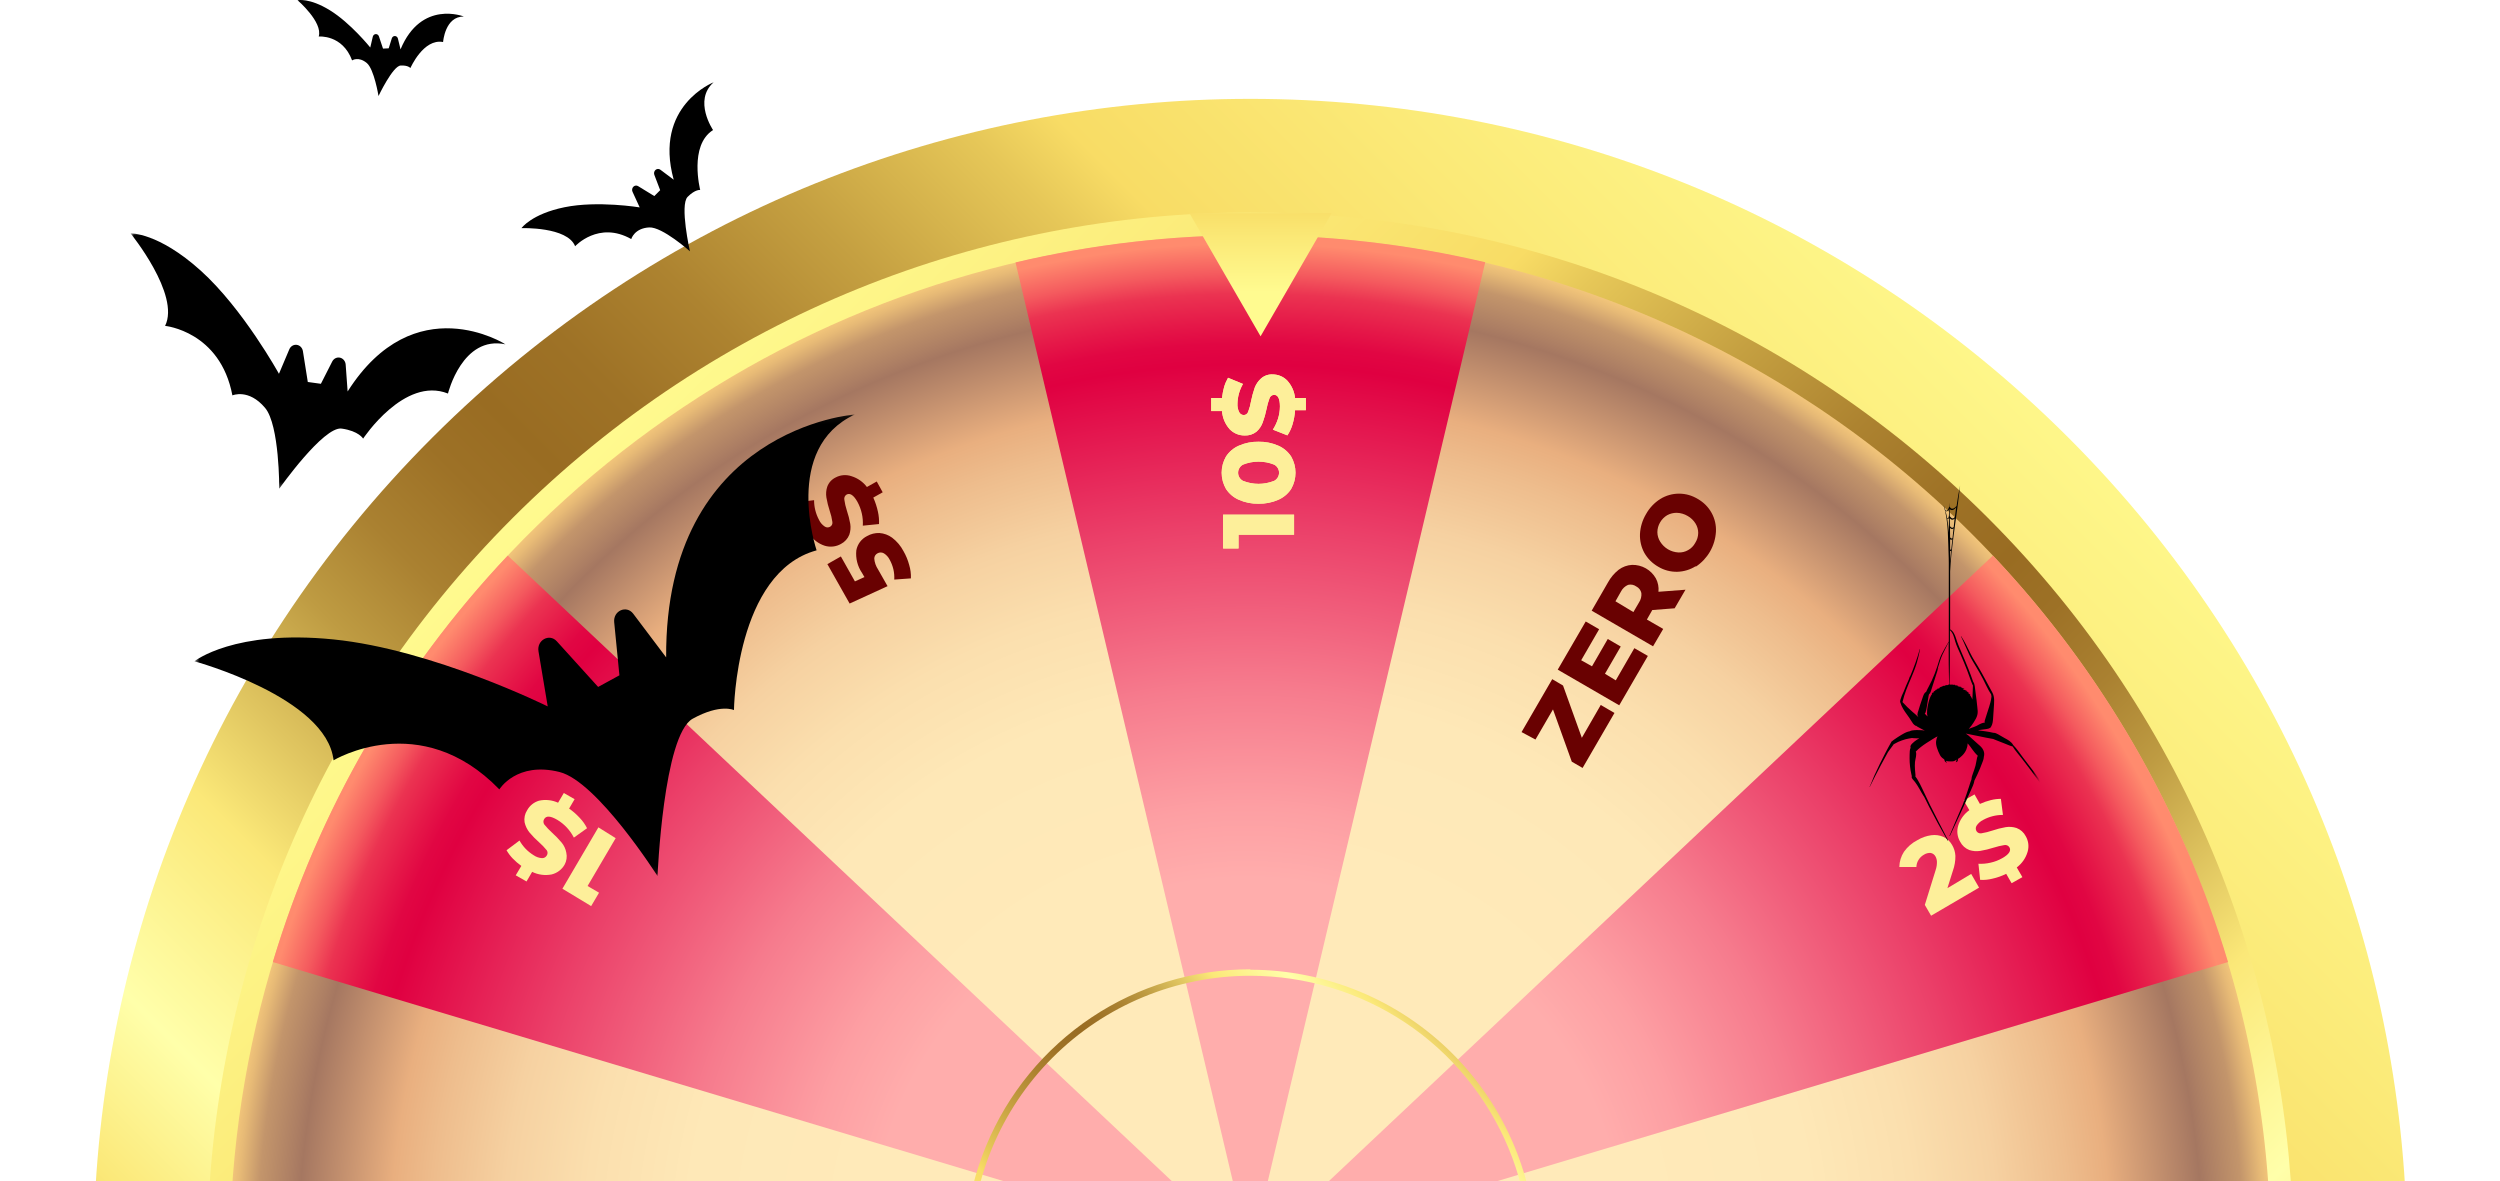<svg width="345" height="163" viewBox="0 0 345 163" fill="none" xmlns="http://www.w3.org/2000/svg">
<g clip-path="url(#clip0_122_533)">
<mask id="mask0_122_533" style="mask-type:luminance" maskUnits="userSpaceOnUse" x="-67" y="-28" width="496" height="208">
<path d="M428.705 -27.166H-66.738V179.331H428.705V-27.166Z" fill="white"/>
</mask>
<g mask="url(#mask0_122_533)">
<path d="M285.425 286.05C347.766 223.733 347.766 122.697 285.425 60.38C223.083 -1.937 122.008 -1.937 59.667 60.38C-2.675 122.697 -2.675 223.733 59.667 286.05C122.008 348.366 223.083 348.366 285.425 286.05Z" fill="url(#paint0_linear_122_533)"/>
<path d="M274.332 274.961C330.547 218.768 330.547 127.661 274.332 71.469C218.117 15.276 126.974 15.276 70.759 71.469C14.544 127.661 14.544 218.768 70.759 274.961C126.974 331.154 218.117 331.154 274.332 274.961Z" fill="url(#paint1_linear_122_533)"/>
<path d="M313.374 173.205C313.38 201.049 305.125 228.269 289.654 251.423C274.183 274.578 252.19 292.626 226.457 303.286C200.725 313.945 172.407 316.737 145.087 311.309C117.766 305.88 92.67 292.475 72.971 272.788C53.273 253.102 39.857 228.018 34.421 200.709C28.984 173.401 31.771 145.094 42.43 119.369C53.088 93.644 71.139 71.656 94.299 56.186C117.459 40.716 144.688 32.459 172.543 32.459C209.889 32.459 245.705 47.287 272.115 73.681C298.525 100.075 313.366 135.874 313.374 173.205Z" fill="url(#paint2_radial_122_533)"/>
<g style="mix-blend-mode:multiply">
<path d="M275.02 76.671L172.543 173.205L307.468 132.764C301.173 111.794 290.061 92.586 275.02 76.671Z" fill="url(#paint3_radial_122_533)"/>
<path d="M37.648 132.764L172.558 173.205L70.067 76.671C55.041 92.592 43.94 111.799 37.648 132.764Z" fill="url(#paint4_radial_122_533)"/>
<path d="M172.543 32.459C161.633 32.451 150.758 33.711 140.139 36.215L172.543 173.22L204.962 36.186C194.336 33.699 183.457 32.449 172.543 32.459Z" fill="url(#paint5_radial_122_533)"/>
</g>
<path d="M168.785 71.022H178.582V73.794H170.918V75.687H168.785V71.022Z" fill="#FDEF9A"/>
<path d="M178.18 67.474C177.751 68.131 177.139 68.649 176.42 68.964C175.557 69.346 174.62 69.534 173.676 69.516C172.737 69.534 171.806 69.346 170.947 68.964C170.228 68.649 169.617 68.131 169.188 67.474C168.795 66.794 168.588 66.023 168.588 65.238C168.588 64.453 168.795 63.682 169.188 63.002C169.617 62.345 170.228 61.827 170.947 61.511C171.806 61.13 172.737 60.942 173.676 60.96C174.62 60.941 175.557 61.13 176.42 61.511C177.139 61.827 177.751 62.345 178.18 63.002C178.572 63.682 178.779 64.453 178.779 65.238C178.779 66.023 178.572 66.794 178.18 67.474ZM175.839 64.12C174.456 63.564 172.912 63.564 171.529 64.12C171.326 64.228 171.157 64.389 171.039 64.586C170.92 64.783 170.858 65.008 170.858 65.238C170.858 65.468 170.92 65.693 171.039 65.89C171.157 66.087 171.326 66.248 171.529 66.356C172.912 66.912 174.456 66.912 175.839 66.356C176.041 66.248 176.211 66.087 176.329 65.89C176.447 65.693 176.51 65.468 176.51 65.238C176.51 65.008 176.447 64.783 176.329 64.586C176.211 64.389 176.041 64.228 175.839 64.12Z" fill="#FDEF9A"/>
<path d="M177.628 52.508C178.24 53.175 178.622 54.022 178.717 54.922H180.208V56.607H178.717C178.677 57.28 178.557 57.945 178.359 58.589C178.202 59.119 177.966 59.622 177.658 60.08L175.66 59.29C175.958 58.826 176.193 58.325 176.361 57.799C176.535 57.249 176.625 56.677 176.629 56.1C176.629 55.027 176.361 54.49 175.824 54.49C175.684 54.493 175.549 54.538 175.437 54.621C175.325 54.704 175.241 54.82 175.198 54.952C175.013 55.435 174.874 55.934 174.78 56.443C174.654 57.072 174.479 57.689 174.258 58.291C174.082 58.785 173.785 59.225 173.393 59.573C172.932 59.937 172.355 60.122 171.768 60.095C171.381 60.101 170.998 60.027 170.642 59.878C170.285 59.729 169.963 59.509 169.695 59.23C169.075 58.535 168.703 57.655 168.636 56.726H167.145V54.922H168.636C168.694 54.419 168.789 53.921 168.92 53.432C169.052 52.98 169.238 52.544 169.471 52.135L171.529 52.985C171.052 53.811 170.79 54.744 170.769 55.698C170.741 56.116 170.828 56.533 171.022 56.905C171.084 57.017 171.174 57.111 171.284 57.177C171.395 57.242 171.52 57.277 171.649 57.278C171.782 57.275 171.912 57.23 172.018 57.15C172.125 57.069 172.205 56.958 172.245 56.831C172.432 56.349 172.567 55.85 172.648 55.34C172.777 54.714 172.946 54.096 173.155 53.492C173.342 53.005 173.644 52.57 174.034 52.224C174.253 52.031 174.508 51.883 174.785 51.788C175.061 51.694 175.353 51.654 175.645 51.673C176.014 51.674 176.38 51.748 176.72 51.891C177.061 52.035 177.369 52.244 177.628 52.508Z" fill="#FDEF9A"/>
<path d="M168.785 71.022H178.582V73.794H170.918V75.687H168.785V71.022Z" fill="#FDEF9A"/>
<path d="M178.18 67.474C177.751 68.131 177.139 68.649 176.42 68.964C175.557 69.346 174.62 69.534 173.676 69.516C172.737 69.534 171.806 69.346 170.947 68.964C170.228 68.649 169.617 68.131 169.188 67.474C168.795 66.794 168.588 66.023 168.588 65.238C168.588 64.453 168.795 63.682 169.188 63.002C169.617 62.345 170.228 61.827 170.947 61.511C171.806 61.13 172.737 60.942 173.676 60.96C174.62 60.941 175.557 61.13 176.42 61.511C177.139 61.827 177.751 62.345 178.18 63.002C178.572 63.682 178.779 64.453 178.779 65.238C178.779 66.023 178.572 66.794 178.18 67.474ZM175.839 64.12C174.456 63.564 172.912 63.564 171.529 64.12C171.326 64.228 171.157 64.389 171.039 64.586C170.92 64.783 170.858 65.008 170.858 65.238C170.858 65.468 170.92 65.693 171.039 65.89C171.157 66.087 171.326 66.248 171.529 66.356C172.912 66.912 174.456 66.912 175.839 66.356C176.041 66.248 176.211 66.087 176.329 65.89C176.447 65.693 176.51 65.468 176.51 65.238C176.51 65.008 176.447 64.783 176.329 64.586C176.211 64.389 176.041 64.228 175.839 64.12Z" fill="#FDEF9A"/>
<path d="M177.628 52.508C178.24 53.175 178.622 54.022 178.717 54.922H180.208V56.607H178.717C178.677 57.28 178.557 57.945 178.359 58.589C178.202 59.119 177.966 59.622 177.658 60.08L175.66 59.29C175.958 58.826 176.193 58.325 176.361 57.799C176.535 57.249 176.625 56.677 176.629 56.1C176.629 55.027 176.361 54.49 175.824 54.49C175.684 54.493 175.549 54.538 175.437 54.621C175.325 54.704 175.241 54.82 175.198 54.952C175.013 55.435 174.874 55.934 174.78 56.443C174.654 57.072 174.479 57.689 174.258 58.291C174.082 58.785 173.785 59.225 173.393 59.573C172.932 59.937 172.355 60.122 171.768 60.095C171.381 60.101 170.998 60.027 170.642 59.878C170.285 59.729 169.963 59.509 169.695 59.23C169.075 58.535 168.703 57.655 168.636 56.726H167.145V54.922H168.636C168.694 54.419 168.789 53.921 168.92 53.432C169.052 52.98 169.238 52.544 169.471 52.135L171.529 52.985C171.052 53.811 170.79 54.744 170.769 55.698C170.741 56.116 170.828 56.533 171.022 56.905C171.084 57.017 171.174 57.111 171.284 57.177C171.395 57.242 171.52 57.277 171.649 57.278C171.782 57.275 171.912 57.23 172.018 57.15C172.125 57.069 172.205 56.958 172.245 56.831C172.432 56.349 172.567 55.85 172.648 55.34C172.777 54.714 172.946 54.096 173.155 53.492C173.342 53.005 173.644 52.57 174.034 52.224C174.253 52.031 174.508 51.883 174.785 51.788C175.061 51.694 175.353 51.654 175.645 51.673C176.014 51.674 176.38 51.748 176.72 51.891C177.061 52.035 177.369 52.244 177.628 52.508Z" fill="#FDEF9A"/>
<path d="M272.023 120.6L273.111 122.493L266.49 126.369L265.625 124.878L267.116 120.078C267.246 119.705 267.306 119.311 267.295 118.915C267.288 118.665 267.221 118.42 267.102 118.2C267.036 118.074 266.944 117.964 266.83 117.879C266.716 117.793 266.585 117.735 266.445 117.708C266.114 117.681 265.784 117.765 265.506 117.947C265.2 118.117 264.943 118.363 264.76 118.662C264.573 118.957 264.47 119.297 264.462 119.646H262.106C262.119 118.899 262.341 118.171 262.747 117.544C263.229 116.864 263.869 116.312 264.611 115.934C265.191 115.585 265.835 115.356 266.505 115.263C267.077 115.182 267.66 115.259 268.19 115.487C268.702 115.728 269.125 116.124 269.398 116.62C269.665 117.074 269.818 117.585 269.845 118.11C269.854 118.806 269.737 119.498 269.502 120.153L268.742 122.567L272.023 120.6Z" fill="#FDEF9A"/>
<path d="M279.807 117.559C279.553 118.416 279.03 119.169 278.315 119.706L279.091 121.047L277.6 121.882L276.854 120.585C276.253 120.887 275.617 121.113 274.96 121.256C274.406 121.4 273.832 121.455 273.26 121.42L273.022 119.199C273.583 119.228 274.145 119.178 274.692 119.05C275.262 118.925 275.81 118.714 276.317 118.424C277.242 117.902 277.57 117.395 277.301 116.933C277.231 116.815 277.125 116.722 277 116.666C276.875 116.61 276.735 116.594 276.6 116.62C276.096 116.705 275.598 116.824 275.109 116.978C274.505 117.173 273.887 117.323 273.26 117.425C272.761 117.503 272.25 117.462 271.769 117.306C271.219 117.093 270.767 116.684 270.501 116.158C270.304 115.827 270.178 115.458 270.132 115.076C270.085 114.693 270.12 114.305 270.233 113.937C270.498 113.078 271.038 112.329 271.769 111.805L270.993 110.464L272.485 109.629L273.23 110.941C273.71 110.72 274.209 110.545 274.722 110.419C275.18 110.304 275.651 110.244 276.123 110.24L276.407 112.461C275.453 112.454 274.514 112.69 273.678 113.147C273.301 113.332 272.982 113.615 272.753 113.967C272.69 114.078 272.657 114.204 272.657 114.332C272.657 114.46 272.69 114.586 272.753 114.697C272.823 114.811 272.927 114.9 273.049 114.953C273.172 115.007 273.308 115.021 273.439 114.995C273.945 114.912 274.444 114.787 274.93 114.623C275.539 114.417 276.162 114.257 276.794 114.146C277.294 114.066 277.805 114.107 278.286 114.265C278.834 114.472 279.286 114.875 279.553 115.398C279.741 115.721 279.861 116.08 279.905 116.452C279.948 116.824 279.915 117.201 279.807 117.559Z" fill="#FDEF9A"/>
<path d="M77.612 122.642L82.578 114.175L84.964 115.666L81.087 122.269L82.668 123.194L81.579 125.042L77.612 122.642Z" fill="#FDEF9A"/>
<path d="M74.391 110.493C75.273 110.301 76.195 110.4 77.016 110.777L77.806 109.435L79.297 110.285L78.537 111.582C79.078 111.965 79.578 112.405 80.028 112.893C80.424 113.309 80.755 113.781 81.012 114.295L79.193 115.591C78.675 114.571 77.879 113.718 76.896 113.132C75.972 112.595 75.405 112.55 75.107 113.013C75.032 113.125 74.992 113.257 74.992 113.393C74.992 113.528 75.032 113.66 75.107 113.773C75.432 114.171 75.785 114.545 76.165 114.891C76.639 115.316 77.083 115.775 77.493 116.262C77.831 116.663 78.057 117.147 78.149 117.663C78.277 118.23 78.192 118.824 77.91 119.333C77.719 119.666 77.461 119.957 77.153 120.188C76.846 120.418 76.495 120.584 76.121 120.674C75.211 120.85 74.269 120.724 73.436 120.317L72.661 121.643L71.17 120.794L71.945 119.497C71.518 119.19 71.118 118.846 70.752 118.468C70.425 118.126 70.14 117.745 69.902 117.335L71.692 115.994C72.158 116.826 72.831 117.524 73.645 118.021C73.988 118.261 74.391 118.4 74.808 118.424C74.938 118.427 75.066 118.396 75.178 118.333C75.291 118.27 75.385 118.178 75.45 118.066C75.524 117.959 75.564 117.831 75.564 117.701C75.564 117.57 75.524 117.443 75.45 117.335C75.132 116.944 74.783 116.58 74.406 116.247C73.924 115.825 73.475 115.367 73.064 114.876C72.737 114.465 72.508 113.986 72.393 113.475C72.3 112.893 72.428 112.298 72.751 111.805C72.924 111.49 73.159 111.211 73.44 110.986C73.722 110.761 74.045 110.594 74.391 110.493Z" fill="#FDEF9A"/>
<g style="mix-blend-mode:multiply">
<path d="M220.903 97.287L222.797 98.39L218.398 105.977L216.907 105.113L214.312 97.898L211.896 102.057L209.973 101.028L214.208 93.724L215.699 94.604L218.294 101.818L220.903 97.287Z" fill="#690101"/>
<path d="M225.541 89.446L227.405 90.519L223.453 97.332L214.968 92.412L218.831 85.764L220.68 86.837L218.204 91.115L219.695 91.95L221.873 88.179L223.662 89.222L221.485 92.979L222.976 93.888L225.541 89.446Z" fill="#690101"/>
<path d="M228.017 84.184L227.271 85.496L229.523 86.793L228.121 89.192L219.651 84.273L221.888 80.398C222.258 79.711 222.766 79.107 223.379 78.624C223.915 78.222 224.559 77.989 225.228 77.953C225.892 77.938 226.549 78.103 227.126 78.431C227.704 78.759 228.182 79.238 228.509 79.817C228.81 80.383 228.935 81.027 228.867 81.665L232.595 81.382L231.103 83.945L228.017 84.184ZM224.676 80.711C224.25 80.894 223.902 81.221 223.692 81.635L222.932 82.977L225.407 84.467L226.182 83.141C226.438 82.759 226.553 82.301 226.51 81.844C226.47 81.649 226.386 81.466 226.265 81.308C226.143 81.151 225.988 81.023 225.81 80.934C225.649 80.816 225.464 80.735 225.268 80.696C225.072 80.657 224.87 80.662 224.676 80.711Z" fill="#690101"/>
<path d="M234.011 78.132C233.243 78.618 232.356 78.886 231.446 78.907C230.528 78.924 229.623 78.681 228.837 78.207C228.032 77.753 227.367 77.088 226.913 76.284C226.484 75.489 226.278 74.593 226.317 73.69C226.368 72.722 226.654 71.78 227.152 70.947C227.622 70.097 228.299 69.38 229.12 68.86C229.897 68.378 230.793 68.123 231.707 68.123C232.622 68.123 233.518 68.378 234.295 68.86C235.098 69.31 235.76 69.976 236.203 70.783C236.641 71.575 236.848 72.474 236.8 73.377C236.743 74.344 236.462 75.284 235.978 76.122C235.494 76.96 234.82 77.674 234.011 78.207V78.132ZM234.354 73.556C234.355 73.092 234.226 72.638 233.981 72.244C233.714 71.809 233.339 71.45 232.893 71.201C232.44 70.933 231.927 70.784 231.402 70.768C230.938 70.762 230.481 70.875 230.074 71.096C229.665 71.338 229.326 71.683 229.09 72.095C228.849 72.501 228.721 72.964 228.717 73.437C228.722 73.901 228.856 74.356 229.105 74.748C229.373 75.183 229.742 75.545 230.181 75.805C230.62 76.064 231.116 76.213 231.625 76.239C232.095 76.262 232.561 76.148 232.967 75.911C233.378 75.682 233.714 75.341 233.937 74.927C234.201 74.518 234.346 74.043 234.354 73.556Z" fill="#690101"/>
<path d="M118.173 75.941C118.251 75.519 118.426 75.122 118.685 74.78C118.944 74.438 119.279 74.162 119.664 73.973C120.176 73.681 120.76 73.536 121.35 73.556C121.985 73.598 122.595 73.821 123.109 74.197C123.76 74.692 124.294 75.323 124.675 76.045C125.02 76.644 125.286 77.286 125.465 77.953C125.648 78.557 125.729 79.187 125.704 79.817L123.407 79.981C123.434 79.505 123.394 79.029 123.288 78.565C123.177 78.096 123.001 77.644 122.766 77.223C122.588 76.867 122.314 76.568 121.976 76.358C121.842 76.281 121.69 76.241 121.536 76.241C121.381 76.241 121.23 76.281 121.096 76.358C120.961 76.427 120.848 76.532 120.769 76.661C120.69 76.79 120.649 76.938 120.649 77.089C120.694 77.622 120.874 78.135 121.171 78.579L122.483 80.89L117.249 83.29L114.177 77.849L116.041 76.791L117.979 80.234L119.292 79.638L118.964 79.071C118.336 78.155 118.056 77.045 118.173 75.941Z" fill="#690101"/>
<path d="M117.502 65.715C118.353 65.974 119.099 66.496 119.634 67.206L120.991 66.445L121.812 67.936L120.514 68.666C120.796 69.293 121.011 69.948 121.155 70.619C121.28 71.177 121.33 71.748 121.305 72.319L119.068 72.542C119.102 71.982 119.057 71.42 118.934 70.873C118.807 70.305 118.601 69.758 118.322 69.248C117.8 68.324 117.293 67.996 116.831 68.249C116.713 68.32 116.62 68.425 116.564 68.55C116.508 68.675 116.492 68.815 116.518 68.95C116.587 69.456 116.702 69.955 116.861 70.44C117.067 71.049 117.226 71.671 117.338 72.304C117.413 72.804 117.367 73.315 117.204 73.794C116.985 74.34 116.578 74.79 116.056 75.061C115.719 75.253 115.348 75.375 114.963 75.418C114.579 75.462 114.189 75.427 113.819 75.315C112.934 75.026 112.176 74.442 111.671 73.66L110.329 74.42L109.494 72.93L110.821 72.184C110.6 71.705 110.426 71.206 110.299 70.694C110.181 70.236 110.126 69.765 110.135 69.293L112.342 69.024C112.342 69.976 112.578 70.913 113.028 71.752C113.204 72.13 113.483 72.451 113.834 72.676C113.945 72.746 114.074 72.784 114.206 72.784C114.338 72.784 114.468 72.746 114.579 72.676C114.69 72.608 114.778 72.507 114.828 72.386C114.879 72.266 114.891 72.133 114.863 72.005C114.795 71.498 114.675 70.998 114.505 70.515C114.304 69.906 114.15 69.283 114.042 68.652C113.962 68.152 114.003 67.641 114.162 67.161C114.366 66.606 114.777 66.151 115.31 65.894C115.643 65.714 116.01 65.605 116.387 65.574C116.765 65.543 117.144 65.591 117.502 65.715Z" fill="#690101"/>
</g>
<path d="M173.96 46.411L183.772 29.418H164.147L173.96 46.411Z" fill="url(#paint6_linear_122_533)"/>
<path d="M172.543 134.657C180.174 134.657 187.633 136.919 193.977 141.157C200.322 145.395 205.266 151.418 208.186 158.465C211.105 165.513 211.868 173.267 210.379 180.748C208.889 188.229 205.213 195.1 199.816 200.493C194.42 205.885 187.544 209.557 180.06 211.043C172.576 212.529 164.819 211.763 157.77 208.842C150.721 205.921 144.697 200.976 140.46 194.633C136.222 188.289 133.962 180.832 133.965 173.204C133.965 168.141 134.963 163.127 136.902 158.449C138.841 153.772 141.683 149.521 145.265 145.942C148.848 142.362 153.101 139.523 157.781 137.587C162.462 135.65 167.478 134.655 172.543 134.657ZM172.543 133.762C164.739 133.762 157.11 136.075 150.622 140.409C144.133 144.743 139.075 150.903 136.089 158.111C133.103 165.318 132.321 173.248 133.844 180.899C135.366 188.55 139.124 195.578 144.642 201.094C150.161 206.61 157.191 210.367 164.845 211.889C172.499 213.411 180.433 212.63 187.643 209.644C194.853 206.659 201.015 201.604 205.351 195.117C209.687 188.631 212.001 181.005 212.001 173.204C211.973 162.758 207.805 152.748 200.41 145.366C193.014 137.985 182.994 133.834 172.543 133.822V133.762Z" fill="url(#paint7_linear_122_533)"/>
</g>
<mask id="mask1_122_533" style="mask-type:luminance" maskUnits="userSpaceOnUse" x="26" y="57" width="92" height="64">
<path d="M26.816 57.074H118V120.896H26.816V57.074Z" fill="white"/>
</mask>
<g mask="url(#mask1_122_533)">
<path d="M91.928 90.717L87.386 84.694C86.457 83.46 84.603 84.284 84.758 85.862L85.478 93.194L82.542 94.797L76.836 88.495C75.816 87.368 74.052 88.34 74.312 89.887L75.585 97.485C75.585 97.485 59.757 89.632 46.035 88.242C32.313 86.851 26.826 91.259 26.826 91.259C26.826 91.259 45.092 96.23 46.03 104.924C46.03 104.924 57.997 97.669 68.91 108.936C68.91 108.936 71.281 105.037 77.233 106.542C82.461 107.871 90.739 120.903 90.739 120.903C90.739 120.903 91.547 101.406 95.596 99.179C99.425 97.073 101.287 97.992 101.287 97.992C101.287 97.992 101.495 78.987 112.691 75.947C112.691 75.947 107.92 61.852 117.978 57.195C117.978 57.191 91.748 59.09 91.928 90.717Z" fill="black"/>
</g>
<mask id="mask2_122_533" style="mask-type:luminance" maskUnits="userSpaceOnUse" x="18" y="31" width="52" height="37">
<path d="M18 31.984H69.975V67.678H18V31.984Z" fill="white"/>
</mask>
<g mask="url(#mask2_122_533)">
<path d="M47.972 54.023L47.703 50.321C47.695 50.206 47.671 50.096 47.63 49.99C47.59 49.885 47.534 49.788 47.464 49.702C47.394 49.615 47.313 49.543 47.221 49.484C47.129 49.425 47.031 49.384 46.927 49.36C46.822 49.336 46.717 49.33 46.611 49.342C46.505 49.354 46.403 49.384 46.306 49.431C46.208 49.479 46.12 49.542 46.042 49.619C45.964 49.698 45.9 49.787 45.848 49.888L44.284 52.964L42.476 52.714L41.802 48.464C41.784 48.352 41.751 48.245 41.701 48.145C41.652 48.044 41.589 47.954 41.513 47.876C41.437 47.797 41.351 47.733 41.255 47.684C41.16 47.635 41.059 47.603 40.955 47.589C40.849 47.574 40.745 47.578 40.641 47.599C40.536 47.62 40.438 47.658 40.346 47.714C40.254 47.769 40.171 47.838 40.099 47.922C40.028 48.005 39.97 48.099 39.926 48.202L38.495 51.585C38.495 51.585 33.564 42.631 27.692 37.341C21.819 32.05 18.018 32.206 18.018 32.206C18.018 32.206 24.915 40.674 22.783 44.972C22.783 44.972 30.396 45.708 32.07 54.564C32.07 54.564 34.304 53.581 36.583 56.29C38.584 58.671 38.536 67.442 38.536 67.442C38.536 67.442 44.647 58.791 47.15 59.145C49.522 59.48 50.111 60.531 50.111 60.531C50.111 60.531 55.802 51.904 61.821 54.309C61.821 54.309 63.788 46.241 69.762 47.521C69.766 47.515 57.203 39.487 47.972 54.023Z" fill="black"/>
</g>
<path d="M92.97 24.8L91.132 23.422C91.031 23.346 90.919 23.31 90.796 23.314C90.673 23.319 90.564 23.362 90.468 23.444C90.371 23.527 90.308 23.632 90.276 23.759C90.245 23.886 90.254 24.012 90.3 24.134L91.103 26.245L90.296 27.057L88.06 25.688C87.955 25.622 87.841 25.597 87.719 25.612C87.598 25.627 87.493 25.68 87.404 25.77C87.315 25.86 87.261 25.97 87.239 26.098C87.217 26.227 87.234 26.351 87.289 26.468L88.277 28.621C88.277 28.621 82.474 27.665 77.913 28.596C73.352 29.525 71.964 31.483 71.964 31.483C71.964 31.483 78.301 31.264 79.367 33.982C79.367 33.982 82.605 30.439 87.111 32.99C87.111 32.99 87.539 31.491 89.594 31.384C91.401 31.291 95.209 34.677 95.209 34.677C95.209 34.677 93.775 28.294 94.892 27.167C95.947 26.104 96.628 26.215 96.628 26.215C96.628 26.215 95.046 20.05 98.402 17.947C98.402 17.947 95.635 13.869 98.482 11.356C98.481 11.357 90.162 14.593 92.97 24.8Z" fill="black"/>
<path d="M55.273 6.814L54.912 5.325C54.888 5.224 54.837 5.14 54.761 5.075C54.684 5.009 54.598 4.975 54.501 4.971C54.403 4.968 54.314 4.996 54.234 5.056C54.154 5.115 54.099 5.195 54.068 5.294L53.641 6.669L52.855 6.707L52.29 5.015C52.257 4.918 52.2 4.841 52.12 4.783C52.039 4.725 51.95 4.699 51.854 4.704C51.757 4.709 51.671 4.745 51.596 4.81C51.521 4.876 51.472 4.959 51.447 5.059L51.096 6.554C51.096 6.554 48.376 3.169 45.519 1.414C42.664 -0.34 41.066 0.033 41.066 0.033C41.066 0.033 44.58 3.05 43.984 5.041C43.984 5.041 47.253 4.732 48.59 8.336C48.59 8.336 49.465 7.738 50.619 8.698C51.635 9.541 52.235 13.252 52.235 13.252C52.235 13.252 54.205 9.098 55.292 9.043C56.317 8.99 56.638 9.387 56.638 9.387C56.638 9.387 58.432 5.277 61.146 5.801C61.146 5.801 61.406 2.232 64.022 2.284C64.022 2.284 58.144 -0.082 55.273 6.814Z" fill="black"/>
<mask id="mask3_122_533" style="mask-type:luminance" maskUnits="userSpaceOnUse" x="234" y="50" width="47" height="94">
<path d="M234 50H281V143.685H234V50Z" fill="white"/>
</mask>
<g mask="url(#mask3_122_533)">
<path d="M282.032 108.439C281.594 107.775 281.136 107.13 280.657 106.486C280.157 105.811 279.647 105.156 279.137 104.492C278.721 103.95 278.325 103.316 277.825 102.825C277.585 102.354 277.075 102.088 276.617 101.843C276.315 101.679 276.024 101.505 275.732 101.332C275.545 101.219 275.305 101.117 275.087 101.127C274.701 101.035 274.316 100.964 273.92 100.912C273.681 100.882 273.452 100.851 273.212 100.82C273.129 100.81 273.046 100.8 272.952 100.779C273.077 100.759 273.202 100.739 273.316 100.718C273.545 100.687 273.764 100.657 273.993 100.626C274.222 100.595 274.691 100.544 274.764 100.278C274.774 100.268 274.785 100.268 274.785 100.258C274.982 99.92 275.014 99.542 275.045 99.163C275.076 98.693 275.107 98.233 275.139 97.762C275.18 97.057 275.305 96.208 274.941 95.564C274.274 94.367 273.67 93.15 272.962 91.974C272.608 91.391 272.234 90.818 271.932 90.205C271.526 89.387 271.151 88.569 270.64 87.802C270.63 87.781 270.599 87.802 270.609 87.822C271.036 88.65 271.369 89.54 271.775 90.379C272.067 90.982 272.421 91.534 272.754 92.107C273.056 92.618 273.358 93.14 273.639 93.672C274.014 94.388 274.316 95.134 274.764 95.809C274.764 95.809 274.764 95.809 274.774 95.819C274.795 95.922 274.816 96.024 274.826 96.126C274.806 96.412 274.733 96.689 274.67 96.955C274.576 97.323 274.462 97.681 274.337 98.049C274.222 98.407 274.098 98.775 273.993 99.133C273.941 99.307 273.837 99.542 273.889 99.736C273.733 99.716 273.556 99.787 273.41 99.839C273.202 99.92 273.015 100.033 272.817 100.145C272.588 100.268 272.317 100.35 272.067 100.442C271.953 100.483 271.838 100.524 271.723 100.575C271.713 100.575 271.703 100.585 271.692 100.585C271.703 100.565 271.723 100.554 271.734 100.534C271.859 100.401 271.963 100.258 272.077 100.115C272.296 99.818 272.494 99.501 272.671 99.174C272.848 98.846 272.942 98.499 272.921 98.12C272.91 97.977 272.9 97.844 272.879 97.701C272.879 97.691 272.879 97.691 272.879 97.681C272.817 96.985 272.723 96.29 272.629 95.594C272.588 95.287 272.556 94.981 272.515 94.674C272.483 94.459 272.421 94.255 272.296 94.081C272.098 93.457 271.838 92.844 271.609 92.24C271.338 91.555 271.047 90.87 270.755 90.195C270.443 89.479 270.141 88.783 269.912 88.037C269.766 87.587 269.558 87.096 269.12 86.85C269.12 85.255 269.11 83.731 269.12 82.443C269.12 81.389 269.12 80.162 269.12 78.863C269.162 78.025 269.224 77.176 269.308 76.337C269.641 73.218 270.162 70.119 270.495 67C270.307 67.91 270.141 68.861 270.005 69.833C269.745 70.109 269.381 70.406 269.11 70.017C269.11 70.017 269.089 69.986 269.058 69.956C269.047 69.761 269.047 69.557 269.037 69.373C269.027 69.547 269.027 69.731 269.016 69.904C269.016 69.894 269.006 69.894 269.006 69.894C268.912 70.099 268.777 70.661 268.475 70.436C268.402 70.191 268.308 69.945 268.204 69.7C268.933 72.011 268.808 74.578 268.922 77.012C268.933 77.237 268.933 77.452 268.933 77.677C268.933 79.405 268.943 81.072 268.933 82.453C268.943 84.171 268.933 86.339 268.933 88.528C268.589 89.09 268.266 89.673 267.965 90.256C267.673 90.808 267.527 91.401 267.34 91.984C267.121 92.649 266.871 93.293 266.58 93.927C266.34 94.459 266.028 94.96 265.799 95.492C265.539 95.594 265.434 95.952 265.351 96.188C265.226 96.545 265.091 96.914 264.976 97.282C264.914 97.476 264.862 97.67 264.799 97.865C264.768 97.957 264.737 98.049 264.716 98.141C264.685 98.223 264.643 98.315 264.633 98.407C264.633 98.427 264.633 98.448 264.633 98.468C264.612 98.509 264.601 98.55 264.601 98.591C264.601 98.662 264.622 98.744 264.653 98.816C264.674 98.877 264.716 98.928 264.747 98.99C264.705 98.939 264.664 98.898 264.622 98.857C264.414 98.642 264.175 98.448 263.945 98.253C263.456 97.824 262.977 97.374 262.54 96.883C262.54 96.873 262.55 96.873 262.55 96.862C262.81 95.727 263.258 94.684 263.716 93.61C264.018 92.905 264.299 92.199 264.518 91.473C264.705 90.859 264.831 90.236 264.966 89.612C264.976 89.581 264.935 89.571 264.924 89.601C264.57 90.88 264.112 92.138 263.591 93.355C263.581 93.355 263.56 93.355 263.55 93.375C263.508 93.508 263.467 93.631 263.415 93.764C263.175 94.306 262.925 94.858 262.717 95.421C262.696 95.461 262.686 95.492 262.665 95.533C262.498 95.85 262.373 96.188 262.269 96.525C262.227 96.658 262.196 96.801 262.238 96.924C262.425 97.568 262.79 98.1 263.185 98.642C263.383 98.918 263.581 99.184 263.748 99.47C263.904 99.726 264.06 99.992 264.331 100.145C264.362 100.166 264.404 100.166 264.424 100.155C264.477 100.207 264.549 100.258 264.612 100.288C264.747 100.37 264.883 100.442 265.018 100.513C265.153 100.585 265.299 100.657 265.434 100.728C265.497 100.759 265.57 100.79 265.632 100.82C265.497 100.8 265.361 100.779 265.226 100.769C265.007 100.749 264.789 100.749 264.57 100.749C264.362 100.749 264.154 100.759 263.945 100.79C263.8 100.81 263.643 100.841 263.519 100.923C263.446 100.933 263.383 100.943 263.321 100.964C262.987 101.066 262.665 101.24 262.373 101.424C262.04 101.618 261.728 101.833 261.415 102.048C261.322 102.119 261.207 102.191 261.113 102.283C261.082 102.283 261.051 102.303 261.03 102.344C260.447 103.357 259.916 104.41 259.395 105.463C258.885 106.486 258.417 107.539 258 108.603C258 108.613 258.021 108.623 258.021 108.613C258.531 107.57 259.052 106.537 259.603 105.514C259.916 104.931 260.239 104.359 260.551 103.776C260.634 103.653 260.728 103.541 260.811 103.418C260.947 103.234 261.092 103.05 261.228 102.855C261.259 102.815 261.29 102.763 261.322 102.712C261.551 102.6 261.759 102.467 261.988 102.364C262.29 102.232 262.613 102.119 262.935 102.027C263.237 101.945 263.55 101.894 263.862 101.843C263.904 101.853 263.945 101.863 263.987 101.863C264.112 101.874 264.237 101.884 264.362 101.884C264.529 101.894 264.695 101.894 264.862 101.894C264.758 101.945 264.664 102.007 264.56 102.068C264.341 102.201 264.143 102.365 263.956 102.539C263.789 102.692 263.612 102.876 263.633 103.111C263.633 103.132 263.654 103.152 263.675 103.162C263.529 103.449 263.539 103.817 263.529 104.124C263.519 104.492 263.519 104.86 263.539 105.228C263.56 105.576 263.602 105.924 263.654 106.271C263.685 106.466 263.727 106.66 263.769 106.854C263.789 106.946 263.81 107.038 263.831 107.12C263.779 107.263 263.831 107.376 263.914 107.488C264.029 107.642 264.164 107.775 264.279 107.928C264.497 108.225 264.695 108.531 264.872 108.848C265.059 109.176 265.237 109.513 265.445 109.83C265.476 109.871 265.507 109.922 265.539 109.963C265.747 110.403 265.965 110.843 266.194 111.282C267.007 112.868 267.86 114.432 268.756 115.976C268.787 116.028 268.85 115.987 268.829 115.936C268.006 114.32 267.152 112.735 266.351 111.108C265.965 110.321 265.601 109.534 265.226 108.736C265.049 108.368 264.862 107.989 264.653 107.642C264.549 107.478 264.445 107.304 264.32 107.151C264.362 106.997 264.32 106.824 264.31 106.67C264.299 106.506 264.279 106.353 264.268 106.189C264.247 105.852 264.237 105.504 264.268 105.156C264.32 104.696 264.539 104.164 264.383 103.704C264.497 103.623 264.591 103.51 264.695 103.408C264.81 103.305 264.935 103.203 265.049 103.111C265.309 102.907 265.58 102.712 265.851 102.538C266.121 102.354 266.403 102.181 266.694 102.007C266.829 101.925 266.965 101.843 267.1 101.761C267.194 101.7 267.288 101.659 267.392 101.618C267.267 101.812 267.215 102.058 267.183 102.283C267.142 102.6 267.215 102.927 267.309 103.224C267.413 103.561 267.558 103.888 267.715 104.195C267.84 104.441 268.027 104.604 268.246 104.748C268.277 104.788 268.308 104.819 268.339 104.86C268.329 104.901 268.339 104.942 268.35 104.972C268.381 105.044 268.412 105.116 268.485 105.146C268.496 105.156 268.506 105.167 268.516 105.177C268.527 105.187 268.548 105.197 268.558 105.208C268.589 105.228 268.62 105.238 268.652 105.238C268.673 105.238 268.683 105.218 268.673 105.208C268.641 105.187 268.62 105.156 268.6 105.126C268.589 105.116 268.579 105.095 268.568 105.085V105.075C268.568 105.075 268.558 105.054 268.558 105.044C268.548 105.023 268.548 105.003 268.537 104.993C268.537 104.993 268.537 104.983 268.527 104.983C268.714 105.064 268.933 105.075 269.131 105.075C269.308 105.075 269.516 105.085 269.682 105.023C269.808 104.972 269.901 104.901 269.995 104.819C269.995 104.829 269.995 104.84 269.995 104.85C269.995 104.86 269.995 104.87 269.995 104.881C269.995 104.891 269.995 104.891 269.995 104.901C269.995 104.921 269.984 104.931 269.984 104.952V104.962C269.984 104.983 269.974 105.003 269.974 105.023V105.034V105.044C269.974 105.044 269.964 105.054 269.964 105.064C269.943 105.095 269.922 105.126 269.901 105.156C269.891 105.167 269.901 105.177 269.912 105.177C269.953 105.177 269.995 105.167 270.036 105.136C270.047 105.126 270.057 105.116 270.068 105.116L270.078 105.105C270.099 105.085 270.12 105.064 270.141 105.044C270.172 104.993 270.193 104.931 270.193 104.86C270.203 104.819 270.203 104.778 270.193 104.727C270.411 104.615 270.63 104.42 270.786 104.267C271.036 104.021 271.224 103.745 271.359 103.428C271.463 103.173 271.536 102.876 271.526 102.589C271.775 102.835 271.973 103.132 272.171 103.408C272.4 103.725 272.64 104.032 272.931 104.287C272.889 104.369 272.858 104.471 272.837 104.563C272.754 104.921 272.713 105.289 272.619 105.658C272.515 106.036 272.39 106.394 272.254 106.762C272.161 106.997 272.077 107.274 272.067 107.539C271.942 107.836 271.859 108.143 271.765 108.439C271.63 108.848 271.494 109.258 271.359 109.656C271.203 110.127 271.026 110.587 270.859 111.058C270.807 111.17 270.755 111.272 270.713 111.385C270.13 112.704 269.589 114.023 269.027 115.353C269.016 115.383 269.058 115.394 269.079 115.373C269.724 113.982 270.38 112.602 271.015 111.211C271.338 110.505 271.661 109.789 271.973 109.084C272.171 108.644 272.4 108.184 272.473 107.703C272.754 107.151 273.025 106.588 273.254 106.016C273.389 105.668 273.535 105.33 273.66 104.973C273.723 104.788 273.764 104.604 273.775 104.42C273.858 104.124 273.837 103.817 273.702 103.531C273.556 103.193 273.275 102.947 272.994 102.712C272.692 102.447 272.4 102.181 272.098 101.904C271.942 101.761 271.786 101.618 271.63 101.485C271.515 101.393 271.401 101.311 271.276 101.23C271.89 101.362 272.494 101.475 273.108 101.598C273.754 101.72 274.399 101.884 275.045 101.976C275.055 101.976 275.066 101.986 275.076 101.986C275.232 102.058 275.399 102.109 275.555 102.181C275.92 102.324 276.284 102.467 276.648 102.61C277.002 102.743 277.346 102.917 277.721 103.009C277.731 103.009 277.731 103.009 277.742 103.009C278.096 103.602 278.606 104.134 279.012 104.676C279.46 105.259 279.918 105.842 280.355 106.435C280.792 107.018 281.209 107.601 281.636 108.194C281.865 108.511 282.084 108.818 282.313 109.135C282.552 109.472 282.927 109.82 282.958 110.239C282.958 110.27 283 110.27 283 110.239C282.958 109.595 282.375 108.961 282.032 108.439ZM268.069 94.725C268.09 94.725 268.11 94.725 268.131 94.725C268.121 94.725 268.11 94.735 268.1 94.735C268.079 94.735 268.079 94.725 268.069 94.725ZM269.818 88.507C270.005 89.151 270.318 89.755 270.578 90.358C270.88 91.064 271.182 91.769 271.453 92.486C271.713 93.15 271.921 93.835 272.202 94.49C272.213 94.51 272.223 94.531 272.244 94.541C272.254 94.572 272.254 94.602 272.265 94.623C272.244 94.991 272.244 95.349 272.223 95.717C272.213 95.942 272.202 96.167 272.192 96.392C272.192 96.433 272.192 96.484 272.192 96.535C272.098 96.3 271.984 96.075 271.827 95.881C271.848 95.891 271.869 95.901 271.89 95.911C271.911 95.922 271.932 95.891 271.911 95.881C271.89 95.86 271.869 95.84 271.848 95.819C271.827 95.799 271.807 95.778 271.775 95.758C271.755 95.738 271.723 95.727 271.703 95.707C271.682 95.697 271.661 95.686 271.651 95.676C271.609 95.645 271.578 95.605 271.536 95.574C271.567 95.584 271.588 95.584 271.619 95.594C271.64 95.594 271.661 95.605 271.692 95.615C271.713 95.625 271.734 95.635 271.755 95.645C271.775 95.656 271.786 95.625 271.765 95.615C271.723 95.594 271.682 95.564 271.64 95.543C271.599 95.513 271.557 95.492 271.515 95.472C271.473 95.451 271.432 95.431 271.39 95.41C271.369 95.4 271.349 95.39 271.328 95.39C271.317 95.39 271.307 95.38 271.297 95.38C271.276 95.369 271.265 95.369 271.245 95.369C271.234 95.359 271.224 95.359 271.213 95.349C271.203 95.349 271.203 95.339 271.192 95.339C271.224 95.349 271.265 95.359 271.297 95.359C271.349 95.369 271.401 95.39 271.453 95.41C271.473 95.421 271.473 95.39 271.463 95.38C271.411 95.349 271.369 95.318 271.317 95.287C271.265 95.267 271.213 95.247 271.161 95.226C271.109 95.206 271.047 95.185 270.995 95.165C270.984 95.165 270.974 95.154 270.963 95.154C270.911 95.114 270.87 95.083 270.817 95.042C270.828 95.042 270.838 95.042 270.849 95.042C270.911 95.052 270.974 95.062 271.026 95.083C271.057 95.093 271.088 95.042 271.047 95.022C270.984 94.991 270.922 94.971 270.859 94.95C270.828 94.94 270.797 94.93 270.765 94.919C270.744 94.919 270.734 94.909 270.713 94.909C270.692 94.909 270.661 94.899 270.641 94.909C270.641 94.909 270.63 94.909 270.63 94.919C270.609 94.899 270.578 94.889 270.557 94.868C270.609 94.858 270.661 94.858 270.713 94.858C270.724 94.858 270.734 94.838 270.724 94.827C270.661 94.797 270.599 94.776 270.526 94.766C270.495 94.756 270.453 94.756 270.422 94.756C270.401 94.756 270.38 94.756 270.349 94.756C270.276 94.725 270.203 94.694 270.12 94.674C270.13 94.674 270.141 94.674 270.151 94.674C270.172 94.674 270.193 94.643 270.162 94.623C270.13 94.613 270.099 94.592 270.068 94.592C270.036 94.582 269.995 94.582 269.964 94.582C269.922 94.582 269.891 94.582 269.849 94.592C269.828 94.592 269.818 94.602 269.808 94.602C269.797 94.602 269.776 94.592 269.766 94.592C269.787 94.592 269.808 94.592 269.818 94.582H269.828C269.849 94.582 269.849 94.551 269.839 94.541C269.839 94.541 269.828 94.541 269.828 94.531C269.808 94.51 269.776 94.51 269.755 94.5C269.724 94.5 269.703 94.49 269.672 94.49C269.62 94.49 269.578 94.5 269.537 94.51C269.516 94.5 269.485 94.49 269.454 94.48C269.401 94.469 269.349 94.449 269.308 94.439C269.287 94.428 269.276 94.459 269.287 94.48C269.308 94.49 269.328 94.5 269.339 94.521C269.318 94.521 269.297 94.51 269.266 94.51C269.245 94.5 269.235 94.5 269.214 94.49C269.183 94.48 269.141 94.469 269.1 94.459C269.079 94.449 269.047 94.449 269.027 94.449C269.089 92.24 269.089 89.509 269.089 86.963C269.547 87.372 269.651 87.945 269.818 88.507ZM269.224 76.347C269.183 76.716 269.152 77.094 269.11 77.462C269.11 76.992 269.11 76.511 269.11 76.03C269.162 76.061 269.224 76.051 269.256 76.02C269.245 76.133 269.235 76.235 269.224 76.347ZM269.183 75.918C269.193 75.918 269.193 75.908 269.204 75.908C269.193 75.918 269.183 75.918 269.183 75.918ZM269.276 75.836C269.276 75.826 269.276 75.826 269.266 75.816C269.245 75.846 269.224 75.877 269.204 75.908C269.204 75.897 269.172 75.867 269.162 75.836C269.141 75.816 269.131 75.795 269.11 75.764C269.11 75.314 269.11 74.865 269.11 74.425C269.214 74.506 269.349 74.496 269.433 74.415C269.37 74.885 269.328 75.366 269.276 75.836ZM269.443 74.282C269.297 74.374 269.214 74.271 269.11 74.149C269.11 73.709 269.1 73.269 269.1 72.84C269.224 73.024 269.454 73.075 269.589 72.901C269.537 73.371 269.485 73.832 269.443 74.282ZM269.61 72.748C269.526 72.809 269.433 72.86 269.339 72.829C269.266 72.799 269.183 72.707 269.089 72.615C269.089 72.236 269.079 71.868 269.068 71.51C269.1 71.541 269.12 71.572 269.152 71.602C269.381 71.807 269.599 71.725 269.735 71.551C269.703 71.95 269.651 72.349 269.61 72.748ZM269.953 70.007C269.891 70.447 269.828 70.886 269.776 71.326C269.516 71.684 269.339 71.572 269.068 71.244C269.058 70.907 269.058 70.569 269.047 70.252C269.349 70.549 269.735 70.324 269.953 70.007ZM268.454 70.457C268.61 70.682 268.839 70.508 268.974 70.314C268.964 70.569 268.964 70.835 268.954 71.111C268.954 71.111 268.954 71.111 268.954 71.101C268.933 71.285 268.922 71.572 268.704 71.479C268.641 71.132 268.558 70.794 268.454 70.457ZM268.714 71.541C268.798 71.602 268.881 71.592 268.954 71.541C268.943 72.165 268.933 72.809 268.933 73.474C268.881 72.819 268.818 72.175 268.714 71.541ZM267.454 92.199C267.392 92.342 267.33 92.496 267.267 92.639C267.319 92.506 267.371 92.363 267.413 92.23C267.621 91.596 267.777 90.941 268.058 90.338C268.329 89.755 268.641 89.203 268.912 88.62C268.912 90.655 268.922 92.71 268.974 94.439C268.943 94.439 268.912 94.449 268.881 94.449C268.85 94.459 268.86 94.49 268.891 94.5C268.912 94.5 268.943 94.51 268.964 94.51C268.912 94.51 268.87 94.521 268.818 94.531C268.787 94.541 268.756 94.541 268.725 94.551C268.714 94.551 268.704 94.551 268.693 94.551C268.683 94.551 268.662 94.551 268.652 94.551C268.641 94.551 268.631 94.551 268.62 94.551C268.61 94.551 268.589 94.541 268.568 94.541C268.558 94.541 268.548 94.551 268.527 94.551C268.516 94.551 268.496 94.551 268.485 94.551C268.475 94.551 268.454 94.561 268.444 94.561C268.433 94.561 268.433 94.582 268.444 94.592C268.454 94.592 268.475 94.602 268.485 94.602C268.496 94.602 268.516 94.602 268.527 94.602C268.485 94.613 268.433 94.633 268.392 94.643C268.371 94.633 268.35 94.633 268.319 94.633C268.287 94.633 268.256 94.633 268.214 94.643C268.183 94.653 268.152 94.653 268.121 94.664C268.09 94.674 268.069 94.694 268.038 94.715C268.027 94.725 268.038 94.735 268.048 94.735C268.027 94.735 268.006 94.735 267.985 94.746C267.965 94.746 267.954 94.756 267.933 94.766C267.902 94.776 267.871 94.787 267.829 94.797C267.798 94.807 267.756 94.817 267.725 94.838C267.694 94.858 267.663 94.868 267.631 94.889C267.621 94.889 267.631 94.899 267.631 94.899C267.631 94.899 267.631 94.899 267.642 94.909C267.642 94.909 267.642 94.919 267.652 94.919C267.684 94.909 267.715 94.899 267.756 94.899H267.767C267.694 94.94 267.621 94.971 267.548 95.012C267.537 95.012 267.527 95.012 267.517 95.012C267.475 95.022 267.444 95.022 267.402 95.032C267.382 95.042 267.361 95.042 267.35 95.052C267.33 95.063 267.319 95.073 267.309 95.083C267.298 95.093 267.309 95.104 267.319 95.104C267.34 95.104 267.35 95.104 267.371 95.104C267.35 95.114 267.33 95.134 267.309 95.144C267.288 95.144 267.277 95.154 267.257 95.154C267.225 95.165 267.204 95.175 267.173 95.185C267.142 95.195 267.121 95.216 267.09 95.226C267.059 95.247 267.079 95.278 267.111 95.278C267.1 95.287 267.09 95.287 267.079 95.298C267.069 95.298 267.059 95.308 267.048 95.308C267.038 95.318 267.028 95.318 267.017 95.328C267.017 95.328 267.007 95.328 267.007 95.339C266.996 95.339 266.996 95.339 267.007 95.339C266.996 95.339 266.996 95.349 266.986 95.349C266.955 95.359 266.934 95.369 266.913 95.39C266.892 95.4 266.861 95.421 266.84 95.441C266.809 95.461 266.84 95.502 266.871 95.492C266.871 95.492 266.871 95.492 266.882 95.492C266.861 95.513 266.84 95.533 266.819 95.553H266.809C266.767 95.564 266.725 95.584 266.694 95.594C266.684 95.594 266.684 95.605 266.673 95.605C266.663 95.605 266.663 95.615 266.653 95.615C266.642 95.625 266.622 95.635 266.611 95.645C266.601 95.656 266.59 95.676 266.59 95.686C266.59 95.697 266.59 95.717 266.59 95.727C266.59 95.748 266.611 95.748 266.622 95.738C266.632 95.727 266.632 95.727 266.642 95.727C266.653 95.727 266.653 95.717 266.663 95.717C266.382 96.065 266.247 96.495 266.132 96.955C265.986 97.548 265.84 98.264 265.997 98.877L265.986 98.867C265.913 98.785 265.84 98.714 265.767 98.632C265.726 98.591 265.695 98.55 265.653 98.519C265.643 98.509 265.622 98.499 265.611 98.478C265.663 98.438 265.705 98.376 265.726 98.315C265.82 98.039 265.872 97.752 265.913 97.476C265.965 97.18 266.017 96.883 266.059 96.576C266.08 96.433 266.111 96.29 266.132 96.136C266.153 96.024 266.163 95.891 266.215 95.789C266.33 95.717 266.403 95.584 266.444 95.441C266.559 95.093 266.663 94.746 266.777 94.398C267.007 93.672 267.246 92.946 267.475 92.209C267.475 92.199 267.465 92.189 267.454 92.199Z" fill="black"/>
</g>
</g>
<defs>
<linearGradient id="paint0_linear_122_533" x1="294.234" y1="51.593" x2="58.967" y2="286.952" gradientUnits="userSpaceOnUse">
<stop stop-color="#FFFB90"/>
<stop offset="0.14" stop-color="#FBEA78"/>
<stop offset="0.24" stop-color="#F8DC65"/>
<stop offset="0.27" stop-color="#E6C758"/>
<stop offset="0.34" stop-color="#C5A041"/>
<stop offset="0.4" stop-color="#AD8330"/>
<stop offset="0.45" stop-color="#9E7226"/>
<stop offset="0.49" stop-color="#996C22"/>
<stop offset="0.52" stop-color="#9D7126"/>
<stop offset="0.56" stop-color="#AA8131"/>
<stop offset="0.6" stop-color="#BE9B42"/>
<stop offset="0.64" stop-color="#DABE5B"/>
<stop offset="0.69" stop-color="#FBE878"/>
<stop offset="0.77" stop-color="#FFFFAA"/>
<stop offset="0.83" stop-color="#FBE878"/>
<stop offset="1" stop-color="#A4631B"/>
</linearGradient>
<linearGradient id="paint1_linear_122_533" x1="69.85" y1="70.553" x2="287.87" y2="288.659" gradientUnits="userSpaceOnUse">
<stop stop-color="#FFFB90"/>
<stop offset="0.14" stop-color="#FBEA78"/>
<stop offset="0.24" stop-color="#F8DC65"/>
<stop offset="0.27" stop-color="#E6C758"/>
<stop offset="0.34" stop-color="#C5A041"/>
<stop offset="0.4" stop-color="#AD8330"/>
<stop offset="0.45" stop-color="#9E7226"/>
<stop offset="0.49" stop-color="#996C22"/>
<stop offset="0.52" stop-color="#9D7126"/>
<stop offset="0.56" stop-color="#AA8131"/>
<stop offset="0.6" stop-color="#BE9B42"/>
<stop offset="0.64" stop-color="#DABE5B"/>
<stop offset="0.69" stop-color="#FBE878"/>
<stop offset="0.77" stop-color="#FFFFAA"/>
<stop offset="0.83" stop-color="#FBE878"/>
<stop offset="1" stop-color="#A4631B"/>
</linearGradient>
<radialGradient id="paint2_radial_122_533" cx="0" cy="0" r="1" gradientUnits="userSpaceOnUse" gradientTransform="translate(172.543 173.205) scale(140.831 140.775)">
<stop offset="0.37" stop-color="#FFEAB9"/>
<stop offset="0.55" stop-color="#FEE8B7"/>
<stop offset="0.65" stop-color="#FBDFAE"/>
<stop offset="0.73" stop-color="#F6D1A1"/>
<stop offset="0.8" stop-color="#EEBD8D"/>
<stop offset="0.84" stop-color="#E9AF7F"/>
<stop offset="0.93" stop-color="#A57761"/>
<stop offset="0.94" stop-color="#AD7F64"/>
<stop offset="0.97" stop-color="#C3956B"/>
<stop offset="0.99" stop-color="#E7BA76"/>
<stop offset="1" stop-color="#F5C87B"/>
</radialGradient>
<radialGradient id="paint3_radial_122_533" cx="0" cy="0" r="1" gradientUnits="userSpaceOnUse" gradientTransform="translate(172.155 173.19) scale(140.04 139.985)">
<stop offset="0.37" stop-color="#FFADAC"/>
<stop offset="0.44" stop-color="#FD9FA3"/>
<stop offset="0.56" stop-color="#F67B8D"/>
<stop offset="0.72" stop-color="#EB4069"/>
<stop offset="0.88" stop-color="#E00041"/>
<stop offset="0.9" stop-color="#E10643"/>
<stop offset="0.92" stop-color="#E51748"/>
<stop offset="0.95" stop-color="#EB3351"/>
<stop offset="0.97" stop-color="#F45A5E"/>
<stop offset="1" stop-color="#FF8B6E"/>
</radialGradient>
<radialGradient id="paint4_radial_122_533" cx="0" cy="0" r="1" gradientUnits="userSpaceOnUse" gradientTransform="translate(172.155 173.19) scale(140.04 139.985)">
<stop offset="0.37" stop-color="#FFADAC"/>
<stop offset="0.44" stop-color="#FD9FA3"/>
<stop offset="0.56" stop-color="#F67B8D"/>
<stop offset="0.72" stop-color="#EB4069"/>
<stop offset="0.88" stop-color="#E00041"/>
<stop offset="0.9" stop-color="#E10643"/>
<stop offset="0.92" stop-color="#E51748"/>
<stop offset="0.95" stop-color="#EB3351"/>
<stop offset="0.97" stop-color="#F45A5E"/>
<stop offset="1" stop-color="#FF8B6E"/>
</radialGradient>
<radialGradient id="paint5_radial_122_533" cx="0" cy="0" r="1" gradientUnits="userSpaceOnUse" gradientTransform="translate(172.156 173.19) scale(140.04 139.985)">
<stop offset="0.37" stop-color="#FFADAC"/>
<stop offset="0.44" stop-color="#FD9FA3"/>
<stop offset="0.56" stop-color="#F67B8D"/>
<stop offset="0.72" stop-color="#EB4069"/>
<stop offset="0.88" stop-color="#E00041"/>
<stop offset="0.9" stop-color="#E10643"/>
<stop offset="0.92" stop-color="#E51748"/>
<stop offset="0.95" stop-color="#EB3351"/>
<stop offset="0.97" stop-color="#F45A5E"/>
<stop offset="1" stop-color="#FF8B6E"/>
</radialGradient>
<linearGradient id="paint6_linear_122_533" x1="173.96" y1="40.315" x2="173.96" y2="-10.054" gradientUnits="userSpaceOnUse">
<stop stop-color="#FFFB90"/>
<stop offset="0.14" stop-color="#FBEA78"/>
<stop offset="0.24" stop-color="#F8DC65"/>
<stop offset="0.27" stop-color="#E6C758"/>
<stop offset="0.34" stop-color="#C5A041"/>
<stop offset="0.4" stop-color="#AD8330"/>
<stop offset="0.45" stop-color="#9E7226"/>
<stop offset="0.49" stop-color="#996C22"/>
<stop offset="0.52" stop-color="#9D7126"/>
<stop offset="0.56" stop-color="#AA8131"/>
<stop offset="0.6" stop-color="#BE9B42"/>
<stop offset="0.64" stop-color="#DABE5B"/>
<stop offset="0.69" stop-color="#FBE878"/>
<stop offset="0.77" stop-color="#FFFFAA"/>
<stop offset="0.83" stop-color="#FBE878"/>
<stop offset="1" stop-color="#A4631B"/>
</linearGradient>
<linearGradient id="paint7_linear_122_533" x1="144.046" y1="201.69" x2="209.589" y2="136.136" gradientUnits="userSpaceOnUse">
<stop stop-color="#FFFB90"/>
<stop offset="0.14" stop-color="#FBEA78"/>
<stop offset="0.24" stop-color="#F8DC65"/>
<stop offset="0.27" stop-color="#E6C758"/>
<stop offset="0.34" stop-color="#C5A041"/>
<stop offset="0.4" stop-color="#AD8330"/>
<stop offset="0.45" stop-color="#9E7226"/>
<stop offset="0.49" stop-color="#996C22"/>
<stop offset="0.52" stop-color="#9D7126"/>
<stop offset="0.56" stop-color="#AA8131"/>
<stop offset="0.6" stop-color="#BE9B42"/>
<stop offset="0.64" stop-color="#DABE5B"/>
<stop offset="0.69" stop-color="#FBE878"/>
<stop offset="0.77" stop-color="#FFFFAA"/>
<stop offset="0.83" stop-color="#FBE878"/>
<stop offset="1" stop-color="#A4631B"/>
</linearGradient>
<clipPath id="clip0_122_533">
<rect width="345" height="163" fill="white"/>
</clipPath>
</defs>
</svg>
